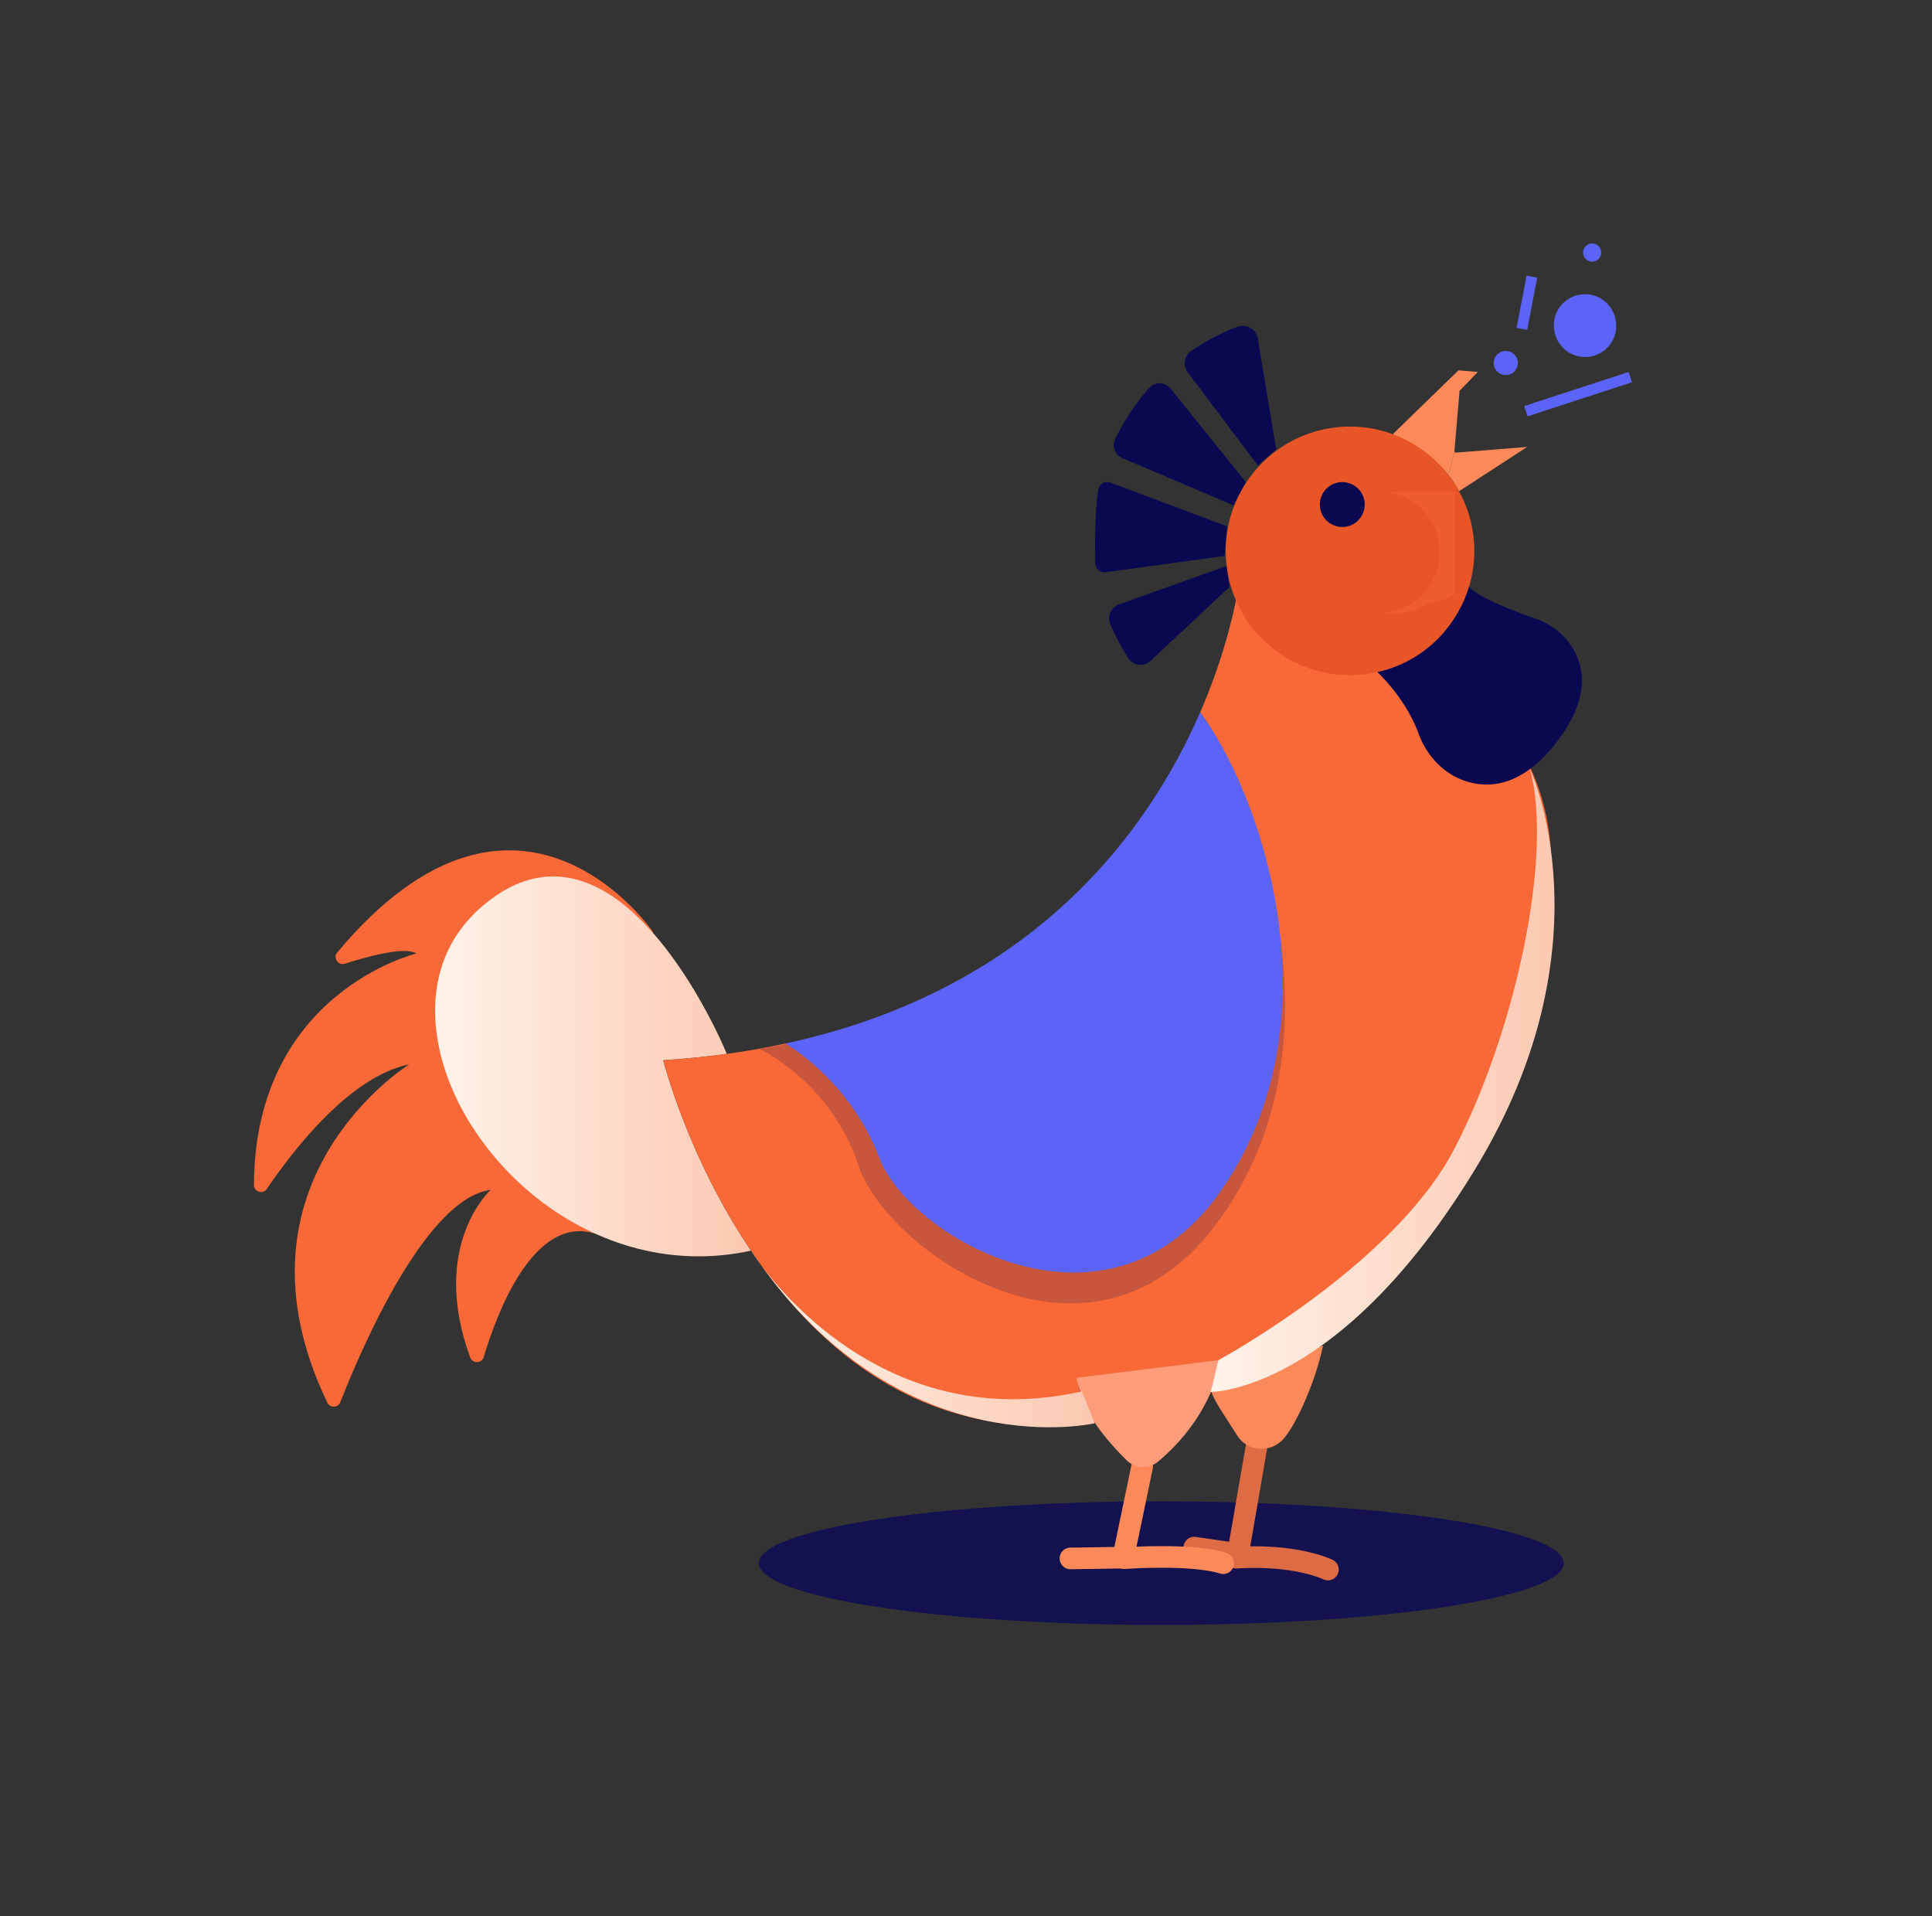 <svg xmlns="http://www.w3.org/2000/svg" xmlns:xlink="http://www.w3.org/1999/xlink" width="178.779" height="177.293"><rect width="100%" height="100%" fill="#333333" stroke="none"/><defs><path id="a" d="M0 0h178.779v177.293H0z"/></defs><clipPath id="b"><use xlink:href="#a" overflow="visible"/></clipPath><g clip-path="url(#b)"><defs><path id="c" d="M0 0h178.779v177.293H0z"/></defs><clipPath id="d"><use xlink:href="#c" overflow="visible"/></clipPath><g opacity=".71" clip-path="url(#d)"><defs><path id="e" d="M70.217 138.91h74.486v11.436H70.217z"/></defs><clipPath id="f"><use xlink:href="#e" overflow="visible"/></clipPath><path clip-path="url(#f)" fill="#06035B" d="M144.703 144.628c0 3.158-16.675 5.719-37.243 5.719-20.569 0-37.242-2.561-37.242-5.719s16.673-5.718 37.242-5.718c20.568 0 37.243 2.56 37.243 5.718"/></g><path clip-path="url(#d)" fill="#F86937" d="M60.407 86.2S47.99 68.053 31.208 88.123c-.418.499.078 1.244.699 1.045 2.223-.712 5.544-1.6 6.628-.948 0 0-14.968 3.585-15.035 21.415-.002.644.838.899 1.198.366 2.265-3.356 7.605-10.402 13.164-11.519 0 0-17.405 10.798-7.578 31.288.249.52.994.506 1.203-.03 1.78-4.556 7.833-18.863 13.923-19.648 0 0-5.706 5.123-1.896 15.512.216.59 1.065.562 1.244-.038 1.209-4.041 4.604-13.148 10.265-11.437l3.533-12.955.505-5.888 1.178-6.394.168-2.692z"/><path clip-path="url(#d)" fill="none" stroke="#FB8959" stroke-width="2" stroke-linecap="round" stroke-miterlimit="10" d="M99.053 144.194l4.883-.075 1.758-8.445"/><path clip-path="url(#d)" fill="none" stroke="#DD6C45" stroke-width="2" stroke-linecap="round" stroke-miterlimit="10" d="M110.513 143.19l4.046.59 1.854-10.752M114.403 144.128s4.976-.432 8.477 1.094"/><path clip-path="url(#d)" fill="#0A0851" d="M116.393 31.335l1.701 10.233-1.7 1.497-6.471-8.591a1.425 1.425 0 0 1 .345-2.035 20.913 20.913 0 0 1 4.219-2.2 1.424 1.424 0 0 1 1.906 1.096M106.333 35.902c.53-.6 1.475-.578 1.977.045l6.982 8.664-.343.646-.271.507-.533.992-10.298-4.375a1.298 1.298 0 0 1-.652-1.765 20.896 20.896 0 0 1 3.138-4.714M113.591 52.949l.179 1.368-7.298 6.823a1.369 1.369 0 0 1-2.085-.257 20.8 20.8 0 0 1-1.645-3.13 1.372 1.372 0 0 1 .797-1.828l9.972-3.56.08.584zM113.557 48.702l-.25 2.74-10.992 1.502a.843.843 0 0 1-.96-.812c-.04-1.558-.048-4.697.268-6.805a.848.848 0 0 1 1.135-.675l10.799 4.05z"/><path clip-path="url(#d)" fill="#FB8959" d="M122.428 124.501c-.691 3.317-2.477 7.324-3.684 8.656-1.183 1.316-3.327 1.166-4.26-.337-1.02-1.632-2.357-3.518-2.397-4.159.002-.011 1.028-.18 1.028-.18 2.779-.533 6.176-2.948 9.313-3.98"/><path clip-path="url(#d)" fill="#FF9D7B" d="M98.7 125.162s.764 2.224 1.674 4.67c.689 1.84 2.252 3.65 3.875 5.275a2.156 2.156 0 0 0 2.892.144c1.396-1.16 3.487-3.257 4.829-6.268.382-.85 1.049-2.632 1.277-3.636l-14.547-.185z"/><path clip-path="url(#d)" fill="#F86937" d="M133.395 56.443s-.372 4.832 4.83 9.849c5.203 5.016 7.805 14.679 2.23 29.172-5.575 14.495-11.335 22.298-11.335 22.298l-10.034-49.426-3.344-10.778 17.653-1.115z"/></g><g clip-path="url(#b)"><defs><path id="g" d="M49.504 81.27c-1.561.33-3.191 1.14-4.88 2.58-.391.331-.76.68-1.09 1.05-2.911 3.12-3.76 7.23-3.02 11.431.52 2.999 1.839 6.039 3.789 8.819a26.999 26.999 0 0 0 5.7 5.95c5.23 3.999 12.101 6.22 19.49 4.619-5.879-8.689-8.119-17.62-8.119-17.62a80.413 80.413 0 0 0 5.869-.589v-.031s-2.619-6.438-6.89-11.24c-2.531-2.867-5.659-5.146-9.165-5.146a8.226 8.226 0 0 0-1.684.177"/></defs><clipPath id="h"><use xlink:href="#g" overflow="visible"/></clipPath><linearGradient id="i" gradientUnits="userSpaceOnUse" x1="0" y1="177.273" x2="1" y2="177.273" gradientTransform="matrix(29.233 0 0 -29.233 40.266 5281.414)"><stop offset="0" stop-color="#fff3e9"/><stop offset=".997" stop-color="#fcc9b2"/><stop offset="1" stop-color="#fcc9b2"/></linearGradient><path clip-path="url(#h)" fill="url(#i)" d="M39.774 81.094h29.719v36.227H39.774z"/></g><g clip-path="url(#b)"><defs><path id="j" d="M0 0h178.779v177.293H0z"/></defs><clipPath id="k"><use xlink:href="#j" overflow="visible"/></clipPath><path clip-path="url(#k)" fill="#F86937" d="M113.804 128.2v.011c-.47.199-.94.38-1.4.559.2-.909.32-1.889.341-2.92l-13.12 1.63s.28 1.938 1.671 4.148c-15.821 2.059-25.631-6.797-31.801-15.907-5.88-8.69-8.12-17.621-8.12-17.621 2.03-.129 3.99-.33 5.87-.589 1.9-.26 3.73-.59 5.49-.97l.01.059s7.882 1.207 9.345 8.829c1.778 9.264 23.229 16.376 29.874 3.897 9.146-17.177 4.461-36.346-.909-43.405 2.97-6.83 3.59-12.021 3.59-12.021l-.01-1.38c.31 6.08 5.34 10.91 11.49 10.91.38 0 .76-.02 1.14-.06.2.23 2.33 2.79 3.1 6.101.48 2.04 1.74 3.87 3.61 4.809.93.471 2.021.771 3.26.67l.011.15c-2.41 2.5-1.37 11.25-.591 16.05.971 5.891.48 11.989-1.85 17.489-4.35 10.23-12.8 15.46-12.8 15.46-2.861 1.652-5.591 3.011-8.201 4.101"/><g opacity=".2" clip-path="url(#k)"><defs><path id="l" d="M70.382 66.731h48.532v53.867H70.382z"/></defs><clipPath id="m"><use xlink:href="#l" overflow="visible"/></clipPath><path clip-path="url(#m)" fill="#0A0851" d="M111.172 66.73c5.316 7.756 13.717 30.201 1.273 46.655-11.83 15.623-30.462 2.112-32.966-5.456-2.584-7.812-9.09-10.817-9.09-10.817l-.008-.065c24.753-4.108 35.273-19.169 40.791-30.317"/></g><path clip-path="url(#k)" fill="#5C64F7" d="M111.054 65.921c5.37 7.06 13.03 27.979 2.07 44.06-10.42 15.271-28.954 4.541-31.743-2.812-2.752-7.257-8.637-10.568-8.637-10.568l-.01-.06c23.129-5.02 33.64-19.86 38.32-30.62"/></g><g clip-path="url(#b)"><defs><path id="n" d="M101.309 131.686l-1.209-2.941c-16.471 3.654-26.608-7.605-29.642-11.643 13.483 18.639 30.851 14.584 30.851 14.584m-30.851-14.584a45.746 45.746 0 0 1-.965-1.382s.324.53.965 1.382"/></defs><clipPath id="o"><use xlink:href="#n" overflow="visible"/></clipPath><linearGradient id="p" gradientUnits="userSpaceOnUse" x1="0" y1="177.236" x2="1" y2="177.236" gradientTransform="matrix(31.814 0 0 -31.814 69.5 5764.37)"><stop offset="0" stop-color="#fff3e9"/><stop offset=".997" stop-color="#fcc9b2"/><stop offset="1" stop-color="#fcc9b2"/></linearGradient><path clip-path="url(#o)" fill="url(#p)" d="M69.493 115.72h31.815v20.021H69.493z"/></g><g clip-path="url(#b)"><defs><path id="q" d="M0 0h178.779v177.293H0z"/></defs><clipPath id="r"><use xlink:href="#q" overflow="visible"/></clipPath><path clip-path="url(#r)" fill="#FB8959" d="M141.321 41.351l-6.311 4.104a10.463 10.463 0 0 0-1.052-1.594l.154-.14.464-1.891.198.047 6.547-.526z"/><path clip-path="url(#r)" fill="#FB8959" d="M134.957 34.268l1.792.146-1.688 1.75-.482 5.667-.464 1.891-.155.14c-1.062-1.362-3.545-2.801-5.098-3.558l.096-.203 5.999-5.833z"/><path clip-path="url(#r)" fill="#E85628" d="M127.444 62.186c-.372.086-.747.152-1.124.198-6.104.746-11.684-3.438-12.729-9.435l-.081-.584a11.39 11.39 0 0 1 1.167-6.601l.271-.507a11.476 11.476 0 0 1 8.581-5.703c2.293-.28 4.51.134 6.44 1.087a11.38 11.38 0 0 1 3.989 3.22c.394.496.75 1.026 1.052 1.594a11.345 11.345 0 0 1 1.33 4.119 11.551 11.551 0 0 1-.401 4.714c-1.176 3.891-4.366 6.981-8.495 7.898"/><path clip-path="url(#r)" fill="#0A0851" d="M145.516 59.938c1.155 1.873 1.635 4.888-1.734 9.057-1.751 2.158-3.473 3.155-5.036 3.476-1.218.25-2.336.084-3.316-.269-1.971-.706-3.443-2.369-4.167-4.336-1.166-3.193-3.591-5.476-3.817-5.68 4.13-.917 7.317-4.007 8.495-7.898.985 1.058 4.249 2.291 6.005 2.892 1.461.508 2.763 1.436 3.57 2.758M126.262 46.376a2.076 2.076 0 1 1-4.12.502 2.076 2.076 0 0 1 4.12-.502"/></g><g clip-path="url(#b)"><defs><path id="s" d="M134.509 106.428c-5.625 10.688-21.765 19.423-21.765 19.423l-.698 2.935s11.871.127 24.506-20.686c12.637-20.812 5.019-36.977 5.019-36.977 2.229 8.175-1.488 24.714-7.062 35.305"/></defs><clipPath id="t"><use xlink:href="#s" overflow="visible"/></clipPath><linearGradient id="u" gradientUnits="userSpaceOnUse" x1="0" y1="177.291" x2="1" y2="177.291" gradientTransform="matrix(31.8 0 0 -31.8 112.047 5737.93)"><stop offset="0" stop-color="#fff3e9"/><stop offset=".997" stop-color="#fcc9b2"/><stop offset="1" stop-color="#fcc9b2"/></linearGradient><path clip-path="url(#t)" fill="url(#u)" d="M112.046 71.123h37.142v57.789h-37.142z"/></g><g clip-path="url(#b)"><defs><path id="v" d="M0 0h178.779v177.293H0z"/></defs><clipPath id="w"><use xlink:href="#v" overflow="visible"/></clipPath><g opacity=".34" clip-path="url(#w)"><defs><path id="x" d="M128.06 45.522h6.582v11.245h-6.582z"/></defs><clipPath id="y"><use xlink:href="#x" overflow="visible"/></clipPath><path clip-path="url(#y)" fill="#F86937" d="M132.239 47.907a5.625 5.625 0 0 1-4.18 8.777 5.6 5.6 0 0 0 4.13-.895 5.622 5.622 0 1 0-3.638-10.248 5.606 5.606 0 0 1 3.688 2.366"/></g><path clip-path="url(#w)" fill="#5C64F7" d="M140.455 33.589a1.115 1.115 0 1 1-2.23-.001 1.115 1.115 0 0 1 2.23.001M149.486 29.506a2.878 2.878 0 0 1-2.162 3.451 2.878 2.878 0 0 1-3.451-2.162 2.88 2.88 0 1 1 5.613-1.289M148.166 23.369a.836.836 0 1 1-1.673 0 .836.836 0 0 1 1.673 0"/><path clip-path="url(#w)" fill="none" stroke="#5C64F7" stroke-miterlimit="10" d="M141.198 38.047l9.663-3.157M140.827 30.43l.929-4.831"/><path clip-path="url(#w)" fill="none" stroke="#FB8959" stroke-width="2" stroke-linecap="round" stroke-miterlimit="10" d="M104.011 144.168s6.28-.456 9.179.467"/></g></svg>